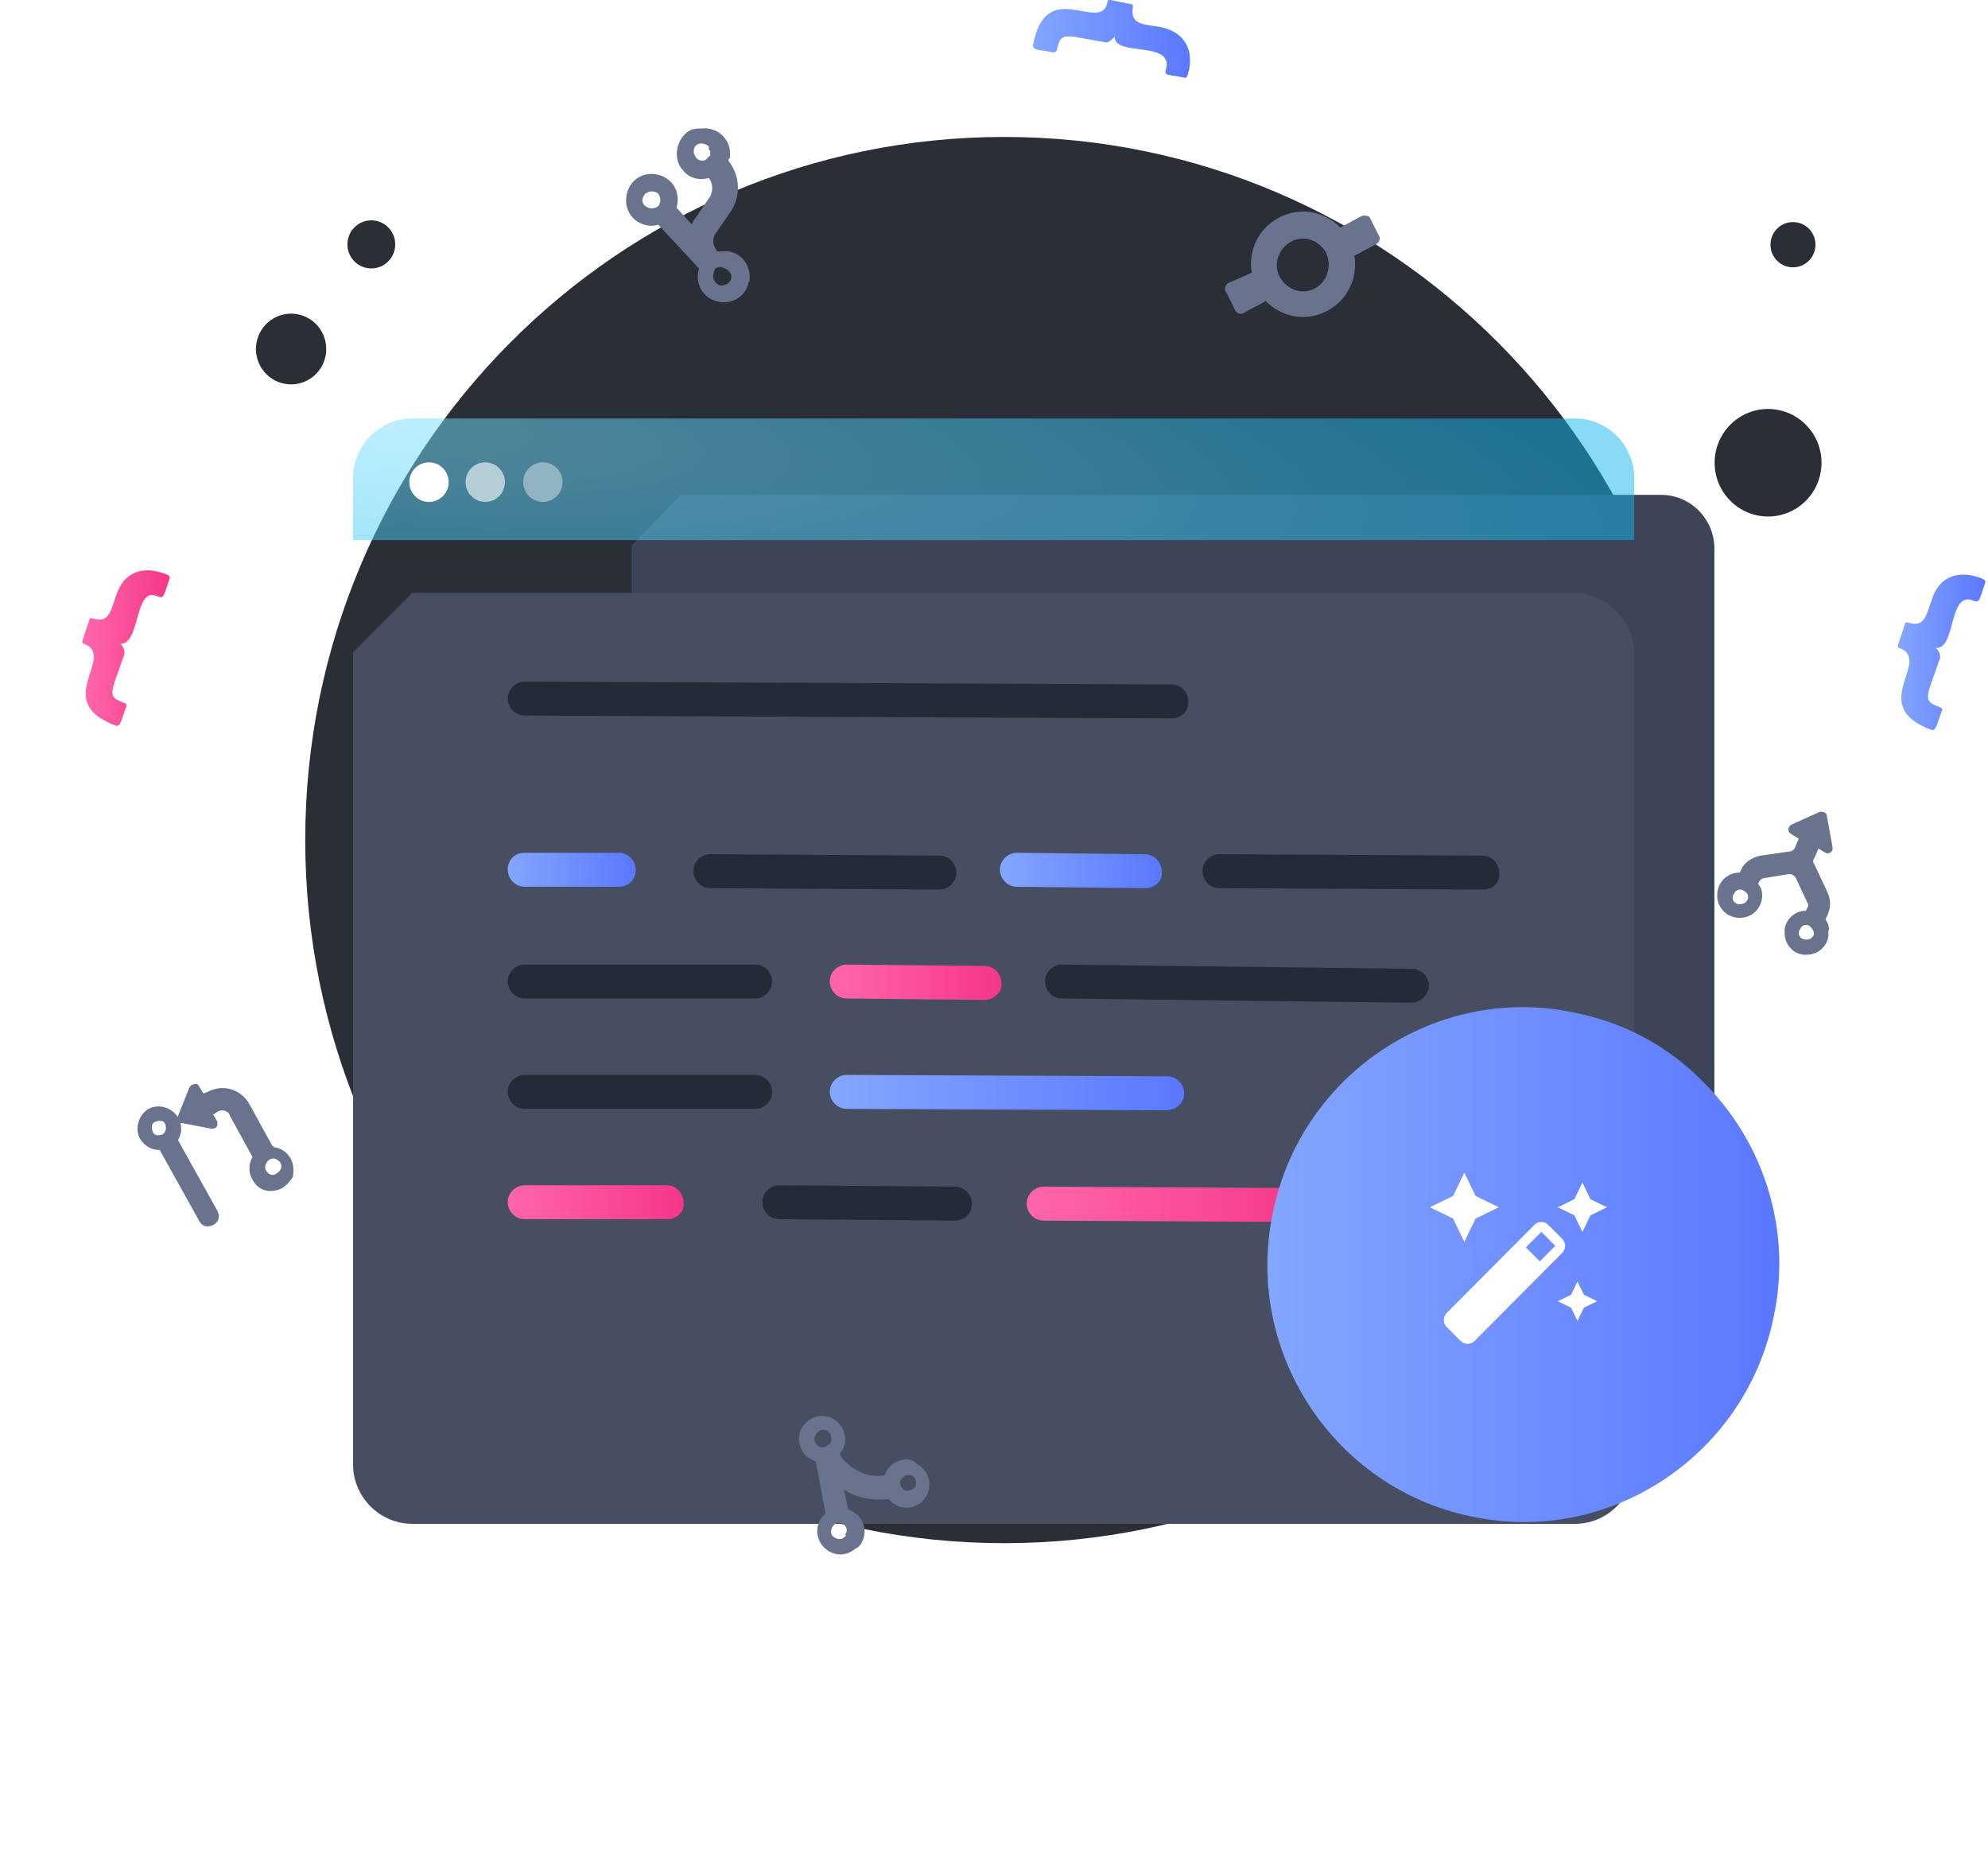 <svg width="362" height="341" viewBox="0 0 362 341" fill="none" xmlns="http://www.w3.org/2000/svg">
<path d="M54.985 69.666C58.348 68.566 60.188 64.934 59.095 61.552C58.002 58.17 54.39 56.319 51.028 57.418C47.665 58.518 45.825 62.15 46.918 65.532C48.011 68.914 51.623 70.765 54.985 69.666Z" fill="#2A2E37"/>
<path d="M68.96 48.656C71.247 47.909 72.498 45.439 71.755 43.139C71.012 40.839 68.556 39.581 66.269 40.328C63.983 41.076 62.731 43.546 63.475 45.846C64.218 48.145 66.674 49.404 68.96 48.656Z" fill="#2A2E37"/>
<path d="M328.517 91.472C332.484 87.826 332.762 81.635 329.136 77.645C325.51 73.654 319.355 73.376 315.388 77.022C311.42 80.669 311.143 86.86 314.769 90.85C318.394 94.84 324.55 95.119 328.517 91.472Z" fill="#2A2E37"/>
<path d="M329.252 47.593C330.923 46.058 331.039 43.451 329.513 41.771C327.986 40.091 325.395 39.973 323.724 41.509C322.054 43.044 321.937 45.651 323.464 47.331C324.99 49.011 327.582 49.129 329.252 47.593Z" fill="#2A2E37"/>
<path d="M182.855 280.955C253.146 280.955 310.128 223.643 310.128 152.944C310.128 82.245 253.146 24.933 182.855 24.933C112.564 24.933 55.581 82.245 55.581 152.944C55.581 223.643 112.564 280.955 182.855 280.955Z" fill="#2A2E37"/>
<path d="M114.993 99.37V113.278V224.548C114.993 229.699 119.09 233.82 123.955 233.82H303.214C308.335 233.82 312.177 229.699 312.177 224.548V113.278V99.885C312.177 94.476 307.823 90.097 302.445 90.097H123.955L114.993 99.37Z" fill="#3D4457"/>
<g filter="url(#filter0_d_25_603)">
<path d="M64.288 87.006V103.491V234.85C64.288 240.774 69.154 245.668 75.044 245.668H286.824C292.714 245.668 297.58 240.774 297.58 234.85V103.491V87.522C297.58 81.082 292.458 76.189 286.312 76.189H75.044L64.288 87.006Z" fill="#474E61"/>
</g>
<path opacity="0.5" d="M228.181 98.339H64.288V87.006C64.288 81.082 69.154 76.189 75.044 76.189H286.824C292.714 76.189 297.58 81.082 297.58 87.006V98.339H261.472H228.181Z" fill="url(#paint0_radial_25_603)"/>
<path d="M78.117 91.385C80.097 91.385 81.702 89.77 81.702 87.779C81.702 85.787 80.097 84.173 78.117 84.173C76.137 84.173 74.532 85.787 74.532 87.779C74.532 89.77 76.137 91.385 78.117 91.385Z" fill="white"/>
<path opacity="0.6" d="M88.36 91.385C90.34 91.385 91.945 89.77 91.945 87.779C91.945 85.787 90.34 84.173 88.36 84.173C86.38 84.173 84.775 85.787 84.775 87.779C84.775 89.77 86.38 91.385 88.36 91.385Z" fill="white"/>
<path opacity="0.4" d="M98.859 91.385C100.839 91.385 102.445 89.77 102.445 87.779C102.445 85.787 100.839 84.173 98.859 84.173C96.879 84.173 95.274 85.787 95.274 87.779C95.274 89.77 96.879 91.385 98.859 91.385Z" fill="white"/>
<path d="M171.075 161.958L129.333 161.701C127.541 161.701 126.26 160.155 126.26 158.61C126.26 156.807 127.797 155.519 129.333 155.519L171.075 155.777C172.867 155.777 174.148 157.322 174.148 158.868C174.148 160.413 172.867 161.958 171.075 161.958Z" fill="#242B37"/>
<path d="M270.179 161.958L222.035 161.701C220.243 161.701 218.963 160.155 218.963 158.61C218.963 156.807 220.499 155.519 222.035 155.519L269.923 155.777C271.716 155.777 272.996 157.322 272.996 158.868C273.252 160.413 271.972 161.958 270.179 161.958Z" fill="#242B37"/>
<path d="M238.169 222.487L190.025 222.23C188.232 222.23 186.952 220.684 186.952 219.139C186.952 217.336 188.489 216.048 190.025 216.048L238.169 216.306C239.961 216.306 241.242 217.851 241.242 219.396C241.242 221.199 239.705 222.487 238.169 222.487Z" fill="url(#paint1_linear_25_603)"/>
<path d="M208.463 161.701L185.159 161.444C183.367 161.444 182.086 159.898 182.086 158.353C182.086 156.55 183.623 155.262 185.159 155.262L208.463 155.52C210.256 155.52 211.536 157.065 211.536 158.611C211.792 160.414 210.256 161.701 208.463 161.701Z" fill="url(#paint2_linear_25_603)"/>
<path d="M112.688 161.444H95.53C93.738 161.444 92.457 159.898 92.457 158.353C92.457 156.55 93.738 155.262 95.53 155.262H112.688C114.481 155.262 115.761 156.808 115.761 158.353C115.761 160.156 114.481 161.444 112.688 161.444Z" fill="url(#paint3_linear_25_603)"/>
<path d="M179.27 182.049L154.173 181.791C152.381 181.791 151.1 180.246 151.1 178.7C151.1 176.897 152.637 175.61 154.173 175.61L179.27 175.867C181.062 175.867 182.343 177.413 182.343 178.958C182.599 180.503 181.062 182.049 179.27 182.049Z" fill="url(#paint4_linear_25_603)"/>
<path d="M257.119 182.564L193.354 181.791C191.562 181.791 190.281 180.246 190.281 178.7C190.281 176.897 191.818 175.61 193.354 175.61L257.119 176.382C258.911 176.382 260.192 177.928 260.192 179.473C260.192 181.019 258.655 182.564 257.119 182.564Z" fill="#242B37"/>
<path d="M137.528 181.791H95.53C93.738 181.791 92.457 180.246 92.457 178.7C92.457 176.897 93.994 175.61 95.53 175.61H137.528C139.321 175.61 140.601 177.155 140.601 178.7C140.601 180.246 139.321 181.791 137.528 181.791Z" fill="#242B37"/>
<path d="M212.304 202.139L154.173 201.882C152.381 201.882 151.1 200.336 151.1 198.791C151.1 196.988 152.637 195.7 154.173 195.7L212.56 195.958C214.353 195.958 215.633 197.503 215.633 199.048C215.633 200.851 214.097 202.139 212.304 202.139Z" fill="url(#paint5_linear_25_603)"/>
<path d="M137.528 201.882H95.53C93.738 201.882 92.457 200.336 92.457 198.791C92.457 196.988 93.994 195.7 95.53 195.7H137.528C139.321 195.7 140.601 197.245 140.601 198.791C140.601 200.336 139.321 201.882 137.528 201.882Z" fill="#242B37"/>
<path d="M173.892 222.23L141.881 221.972C140.089 221.972 138.808 220.427 138.808 218.881C138.808 217.078 140.345 215.791 141.881 215.791L173.892 216.048C175.684 216.048 176.965 217.593 176.965 219.139C176.965 220.942 175.684 222.23 173.892 222.23Z" fill="#242B37"/>
<path d="M121.395 221.972H95.53C93.738 221.972 92.457 220.427 92.457 218.881C92.457 217.078 93.994 215.791 95.53 215.791H121.395C123.187 215.791 124.468 217.336 124.468 218.881C124.724 220.684 123.187 221.972 121.395 221.972Z" fill="url(#paint6_linear_25_603)"/>
<path d="M213.329 130.793L95.53 130.278C93.738 130.278 92.457 128.732 92.457 127.187C92.457 125.384 93.994 124.096 95.53 124.096L213.329 124.611C215.121 124.611 216.402 126.157 216.402 127.702C216.402 129.505 215.121 130.793 213.329 130.793Z" fill="#242B37"/>
<path d="M21.914 117.193C22.426 117.708 22.683 118.223 22.683 118.996C20.122 126.466 19.353 126.723 22.683 128.011C22.939 128.011 23.195 128.526 22.939 128.784C22.17 130.844 21.914 132.39 21.146 132.132C9.11 127.753 21.402 119.511 15.256 117.193C15 117.193 15 116.935 15 116.678L16.28 112.814C16.28 112.557 16.537 112.557 16.793 112.557C19.866 113.587 20.122 111.269 21.146 108.436C22.426 104.315 25.756 103.027 29.597 104.315C30.365 104.572 31.133 104.83 30.877 105.345C29.597 109.208 29.853 108.951 28.316 108.436C24.475 107.148 25.499 117.451 21.914 117.193Z" fill="url(#paint7_linear_25_603)"/>
<path d="M352.517 117.966C352.261 117.966 352.261 118.223 352.517 117.966C353.03 118.481 353.286 118.996 353.286 119.769C350.725 127.238 349.957 127.496 353.286 128.784C353.542 128.784 353.798 129.299 353.542 129.556C352.774 131.617 352.517 133.162 351.749 132.905C339.713 128.526 352.005 120.284 345.859 117.966C345.603 117.966 345.603 117.708 345.603 117.451L346.884 113.587C346.884 113.33 347.14 113.33 347.396 113.33C350.469 114.36 350.725 112.042 351.749 109.208C353.03 105.087 356.359 103.8 360.2 105.087C360.968 105.345 361.736 105.603 361.48 106.118C360.2 109.981 360.456 109.724 358.92 109.208C354.822 108.178 356.103 118.223 352.517 117.966Z" fill="url(#paint8_linear_25_603)"/>
<path d="M202.965 6.697C202.709 6.439 202.709 6.439 202.965 6.697C202.453 7.212 201.941 7.727 201.428 7.727C193.746 6.439 193.234 5.666 192.466 9.015C192.466 9.272 192.209 9.53 191.697 9.53C189.393 9.015 188.112 9.272 188.112 8.242C190.417 -4.636 200.66 6.439 201.685 0.258C201.685 -1.47765e-06 201.941 0 202.197 0L206.038 0.773C206.294 0.773 206.294 1.03 206.294 1.288C205.782 4.379 207.831 4.379 211.16 4.894C215.257 5.666 217.306 8.5 216.537 12.621C216.281 13.393 216.281 14.166 215.769 14.166C211.928 13.393 211.928 13.909 212.44 12.106C212.952 7.469 202.965 10.303 202.965 6.697Z" fill="url(#paint9_linear_25_603)"/>
<path d="M124.724 24.418C122.931 26.221 122.675 29.311 124.468 31.114C125.492 32.402 127.285 32.917 129.077 32.402C129.846 33.432 129.846 34.72 129.333 35.751L126.517 39.872C126.26 40.129 126.004 40.644 126.004 40.902L123.187 37.811C123.956 35.235 122.675 32.66 120.114 31.887C117.554 31.114 114.993 32.402 114.225 34.978C113.456 37.553 114.737 40.129 117.298 40.902C118.066 41.159 119.09 41.159 119.858 40.902L127.285 48.886C126.517 51.462 127.797 54.038 130.358 54.81C132.919 55.583 135.479 54.295 136.248 51.72C136.248 51.462 136.248 51.462 136.504 51.205C136.504 50.689 136.504 50.174 136.504 49.917C136.248 47.341 133.943 45.281 131.126 45.796C130.87 45.796 130.87 45.796 130.614 45.796C129.846 44.765 129.59 43.477 130.358 42.447L133.175 38.326C134.967 35.493 134.711 31.887 132.663 29.311C132.663 29.054 132.663 28.796 132.919 28.796C132.919 28.281 132.919 27.766 132.919 27.508C132.663 24.933 130.358 23.13 127.797 23.387C126.26 23.387 125.492 23.645 124.724 24.418ZM117.554 35.235C118.322 34.72 119.09 34.72 119.858 35.235C120.371 36.008 120.371 36.781 119.858 37.553C119.09 38.069 118.322 38.069 117.554 37.553C116.785 37.038 116.785 36.008 117.554 35.235ZM132.919 49.659C133.175 49.917 133.175 50.174 133.175 50.432C133.175 51.205 132.406 51.977 131.382 51.977C130.614 51.977 129.846 51.205 129.846 50.174C129.846 49.917 130.102 49.402 130.102 49.144C130.358 48.629 130.87 48.629 131.382 48.629C132.15 48.886 132.663 49.144 132.919 49.659ZM126.517 26.736C127.029 25.963 128.053 25.963 128.821 26.478C129.077 26.478 129.077 26.736 129.077 26.993C129.077 27.251 129.077 27.251 129.333 27.508C129.333 27.766 129.333 27.766 129.333 28.023C129.333 28.281 129.333 28.281 129.333 28.281C129.077 28.539 128.821 28.796 128.565 29.054C127.797 29.569 126.773 29.054 126.517 28.281C126.26 28.023 126.26 27.251 126.517 26.736Z" fill="#69738D"/>
<path d="M247.9 39.356L244.059 41.417C240.217 37.553 234.328 37.553 230.486 41.417C228.438 43.477 227.413 46.568 227.925 49.659L223.828 51.462C223.06 51.72 222.804 52.75 223.316 53.265L224.852 56.356C225.109 57.129 226.133 57.386 226.645 56.871L230.486 54.81C234.328 58.674 240.217 58.674 244.059 54.81C246.107 52.75 247.132 49.659 246.62 46.568L250.461 44.508C251.229 44.25 251.485 43.22 250.973 42.705L249.436 39.614C249.436 39.356 248.412 39.099 247.9 39.356ZM239.449 52.492C237.144 53.78 234.328 52.75 233.047 50.432C231.767 48.114 232.791 45.28 235.096 43.993C237.401 42.705 240.217 43.735 241.498 46.053C242.522 48.371 241.754 51.205 239.449 52.492Z" fill="#69738D"/>
<path d="M49.571 208.599L45.474 201.129C43.937 198.296 40.608 197.266 37.791 198.811L37.023 199.069L36.255 197.781C35.999 197.266 35.486 197.266 34.974 197.523C34.718 197.523 34.718 197.781 34.462 198.039L32.413 203.19C32.157 203.705 32.413 204.22 32.926 204.478C32.926 204.478 32.926 204.478 33.182 204.478L38.559 205.508C39.072 205.508 39.584 205.25 39.584 204.735C39.584 204.478 39.584 204.22 39.584 204.22L38.816 202.932L39.584 202.417C40.352 201.902 41.632 202.16 41.889 203.19L45.986 210.659C45.218 211.947 45.218 213.493 45.986 214.78C47.01 216.841 49.315 217.356 51.364 216.326C52.132 215.811 52.644 215.296 53.156 214.523C53.412 214.265 53.412 213.75 53.412 213.493C53.668 211.175 52.132 209.114 49.827 208.856C49.827 208.599 49.571 208.599 49.571 208.599ZM49.059 213.75C48.803 213.75 48.803 213.75 49.059 213.75C48.291 213.235 48.035 212.462 48.547 211.69C48.803 211.175 49.315 210.917 49.827 210.917C50.083 210.917 50.595 211.175 50.851 211.432C51.364 211.947 51.364 212.72 50.851 213.235C50.083 214.008 49.571 214.008 49.059 213.75Z" fill="#69738D"/>
<path d="M27.036 201.902C25.243 202.932 24.475 205.508 25.499 207.311C26.267 208.599 27.548 209.372 29.084 209.372L36.255 222.25C36.767 223.28 37.791 223.538 38.816 223.023C39.84 222.508 40.096 221.477 39.584 220.447L32.413 207.569C33.182 206.281 33.182 204.735 32.413 203.448C31.389 201.645 28.828 200.872 27.036 201.902ZM29.597 206.538C28.828 206.796 28.06 206.796 27.804 206.023C27.548 205.251 27.548 204.478 28.316 204.22C29.084 203.963 29.853 203.963 30.109 204.735C30.365 205.508 30.109 206.281 29.597 206.538Z" fill="#69738D"/>
<path d="M332.407 167.367L332.663 166.852C333.432 165.307 333.432 163.761 332.663 162.216L330.359 157.322C330.103 157.065 330.103 156.55 330.359 156.292L331.127 154.489L332.407 155.262C332.919 155.519 333.432 155.262 333.688 154.747C333.688 154.489 333.688 154.231 333.688 154.231L332.663 148.565C332.663 148.05 332.151 147.792 331.639 147.792H331.383L326.261 150.11C325.749 150.368 325.493 150.883 325.749 151.398C325.749 151.656 326.005 151.656 326.261 151.913L327.542 152.686L326.773 154.489C326.517 154.747 326.261 155.004 326.005 155.004L320.627 155.777C319.091 156.034 317.554 157.065 317.042 158.353L316.786 158.868C314.481 158.868 312.689 160.671 312.689 162.989C312.689 165.307 314.481 167.11 316.786 167.11C319.091 167.11 320.884 165.307 320.884 162.989C320.884 162.216 320.627 161.443 320.115 160.928L320.371 160.413C320.627 160.155 320.884 159.898 321.14 159.898L325.749 159.125C326.261 159.125 326.773 159.383 327.03 159.898L329.078 164.277C329.334 164.534 329.334 165.049 329.078 165.307L328.822 165.822C326.517 165.822 324.725 167.883 324.981 169.943C324.981 172.261 327.03 174.064 329.078 173.807C331.383 173.807 333.176 171.746 332.919 169.685C333.176 168.913 332.919 168.14 332.407 167.367ZM316.274 164.534C315.506 164.277 315.25 163.246 315.762 162.731C316.018 161.958 317.042 161.701 317.554 162.216C318.323 162.474 318.579 163.504 318.067 164.019C317.811 164.534 316.786 164.792 316.274 164.534ZM328.31 170.973C327.542 170.716 327.286 169.685 327.798 169.17C328.054 168.398 329.078 168.14 329.59 168.655C330.103 169.17 330.615 169.943 330.103 170.458C329.846 170.973 329.078 171.231 328.31 170.973Z" fill="#69738D"/>
<path d="M322.968 239.771C317.846 265.012 293.006 281.496 267.91 276.087C242.814 270.936 226.424 245.951 231.802 220.71C236.924 195.468 261.764 178.985 286.86 184.394C295.823 186.197 304.017 190.575 310.419 197.272C321.431 208.348 326.297 224.317 322.968 239.771Z" fill="url(#paint10_linear_25_603)"/>
<path d="M266.646 213.5L268.694 217.742L272.916 219.8L268.694 221.859L266.646 226.101L264.597 221.859L260.375 219.8L264.597 217.742L266.646 213.5Z" fill="white"/>
<path d="M288.146 215.3L289.609 218.33L292.625 219.8L289.609 221.271L288.146 224.301L286.682 221.271L283.666 219.8L286.682 218.33L288.146 215.3Z" fill="white"/>
<path d="M287.25 233.301L288.42 235.725L290.833 236.902L288.42 238.078L287.25 240.502L286.079 238.078L283.666 236.902L286.079 235.725L287.25 233.301Z" fill="white"/>
<path fill-rule="evenodd" clip-rule="evenodd" d="M280.401 232.183L284.469 228.095C285.169 227.392 285.169 226.253 284.469 225.55L281.936 223.004C281.236 222.301 280.101 222.301 279.402 223.004L274.987 227.439C274.983 227.443 274.979 227.447 274.975 227.451L263.433 239.048C262.734 239.751 262.734 240.891 263.433 241.594L265.967 244.139C266.667 244.842 267.801 244.842 268.501 244.139L280.389 232.195C280.393 232.191 280.397 232.187 280.401 232.183ZM280.389 229.649L277.855 227.104L280.669 224.277L283.202 226.823L280.389 229.649Z" fill="white"/>
<path d="M164.417 265.758C162.88 266.016 161.6 267.046 161.088 268.592C156.99 269.364 153.661 266.274 152.893 264.728C154.429 262.925 154.173 260.349 152.381 258.804C150.588 257.259 148.027 257.516 146.491 259.319C144.954 261.122 145.211 263.698 147.003 265.243C147.515 265.501 148.027 266.016 148.54 266.016L150.332 275.546C148.54 277.091 148.283 279.667 149.82 281.47C151.356 283.273 153.917 283.531 155.71 281.985C155.966 281.985 155.966 281.728 156.222 281.728C156.478 281.47 156.734 281.212 156.99 280.697C158.015 278.637 157.246 276.061 154.942 275.031C154.686 275.031 154.686 274.773 154.429 274.773L153.661 271.167C155.966 272.713 158.783 273.228 161.6 272.97H161.856C163.392 274.773 165.953 275.031 167.746 273.485C168.002 273.485 168.002 273.228 168.002 273.228C168.258 272.97 168.514 272.713 168.77 272.198C169.794 270.137 169.026 267.561 166.978 266.531C166.209 265.758 165.185 265.501 164.417 265.758ZM149.564 260.349C150.332 260.092 151.1 260.607 151.356 261.637C151.613 262.41 151.1 263.183 150.076 263.44C149.308 263.698 148.54 263.183 148.284 262.152C148.284 261.38 148.796 260.607 149.564 260.349ZM153.661 279.925C153.149 280.44 152.125 280.182 151.613 279.667C151.1 279.152 151.356 278.122 151.869 277.607C151.869 277.607 152.125 277.349 152.381 277.349C152.637 277.091 153.149 277.349 153.405 277.349C154.173 277.864 154.429 278.637 153.917 279.409C154.173 279.667 153.917 279.667 153.661 279.925ZM165.185 271.425C164.417 271.425 163.905 270.652 163.905 269.879C163.905 269.364 164.417 268.849 164.929 268.592C165.185 268.592 165.697 268.592 165.953 268.592C166.721 268.849 166.978 269.879 166.721 270.652C166.209 271.167 165.697 271.425 165.185 271.425Z" fill="#69738D"/>
<defs>
<filter id="filter0_d_25_603" x="0.758" y="44.423" width="360.353" height="296.541" filterUnits="userSpaceOnUse" color-interpolation-filters="sRGB">
<feFlood flood-opacity="0" result="BackgroundImageFix"/>
<feColorMatrix in="SourceAlpha" type="matrix" values="0 0 0 0 0 0 0 0 0 0 0 0 0 0 0 0 0 0 127 0" result="hardAlpha"/>
<feOffset dy="31.765"/>
<feGaussianBlur stdDeviation="31.765"/>
<feColorMatrix type="matrix" values="0 0 0 0 0 0 0 0 0 0 0 0 0 0 0 0 0 0 0.18 0"/>
<feBlend mode="normal" in2="BackgroundImageFix" result="effect1_dropShadow_25_603"/>
<feBlend mode="normal" in="SourceGraphic" in2="effect1_dropShadow_25_603" result="shape"/>
</filter>
<radialGradient id="paint0_radial_25_603" cx="0" cy="0" r="1" gradientUnits="userSpaceOnUse" gradientTransform="translate(64.288 76.189) rotate(5.587) scale(234.405 45.449)">
<stop stop-color="#7CDFFF"/>
<stop offset="1" stop-color="#13B6EC"/>
</radialGradient>
<linearGradient id="paint1_linear_25_603" x1="186.939" y1="219.192" x2="241.242" y2="219.192" gradientUnits="userSpaceOnUse">
<stop stop-color="#FF66A9"/>
<stop offset="1" stop-color="#F53689"/>
</linearGradient>
<linearGradient id="paint2_linear_25_603" x1="182.116" y1="158.51" x2="211.7" y2="158.51" gradientUnits="userSpaceOnUse">
<stop stop-color="#83A6FF"/>
<stop offset="1" stop-color="#5A78FF"/>
</linearGradient>
<linearGradient id="paint3_linear_25_603" x1="92.414" y1="158.26" x2="115.851" y2="158.26" gradientUnits="userSpaceOnUse">
<stop stop-color="#83A6FF"/>
<stop offset="1" stop-color="#5A78FF"/>
</linearGradient>
<linearGradient id="paint4_linear_25_603" x1="151.112" y1="178.714" x2="182.496" y2="178.714" gradientUnits="userSpaceOnUse">
<stop stop-color="#FF66A9"/>
<stop offset="1" stop-color="#F53689"/>
</linearGradient>
<linearGradient id="paint5_linear_25_603" x1="151.118" y1="198.898" x2="215.57" y2="198.898" gradientUnits="userSpaceOnUse">
<stop stop-color="#83A6FF"/>
<stop offset="1" stop-color="#5A78FF"/>
</linearGradient>
<linearGradient id="paint6_linear_25_603" x1="92.432" y1="218.787" x2="124.628" y2="218.787" gradientUnits="userSpaceOnUse">
<stop stop-color="#FF66A9"/>
<stop offset="1" stop-color="#F53689"/>
</linearGradient>
<linearGradient id="paint7_linear_25_603" x1="15.376" y1="117.993" x2="31.291" y2="117.993" gradientUnits="userSpaceOnUse">
<stop stop-color="#FF66A9"/>
<stop offset="1" stop-color="#F53689"/>
</linearGradient>
<linearGradient id="paint8_linear_25_603" x1="345.772" y1="118.953" x2="361.687" y2="118.953" gradientUnits="userSpaceOnUse">
<stop stop-color="#83A6FF"/>
<stop offset="1" stop-color="#5A78FF"/>
</linearGradient>
<linearGradient id="paint9_linear_25_603" x1="188.089" y1="6.953" x2="216.609" y2="6.953" gradientUnits="userSpaceOnUse">
<stop stop-color="#83A6FF"/>
<stop offset="1" stop-color="#5A78FF"/>
</linearGradient>
<linearGradient id="paint10_linear_25_603" x1="230.676" y1="230.356" x2="323.971" y2="230.356" gradientUnits="userSpaceOnUse">
<stop stop-color="#83A6FF"/>
<stop offset="1" stop-color="#5A78FF"/>
</linearGradient>
</defs>
</svg>
